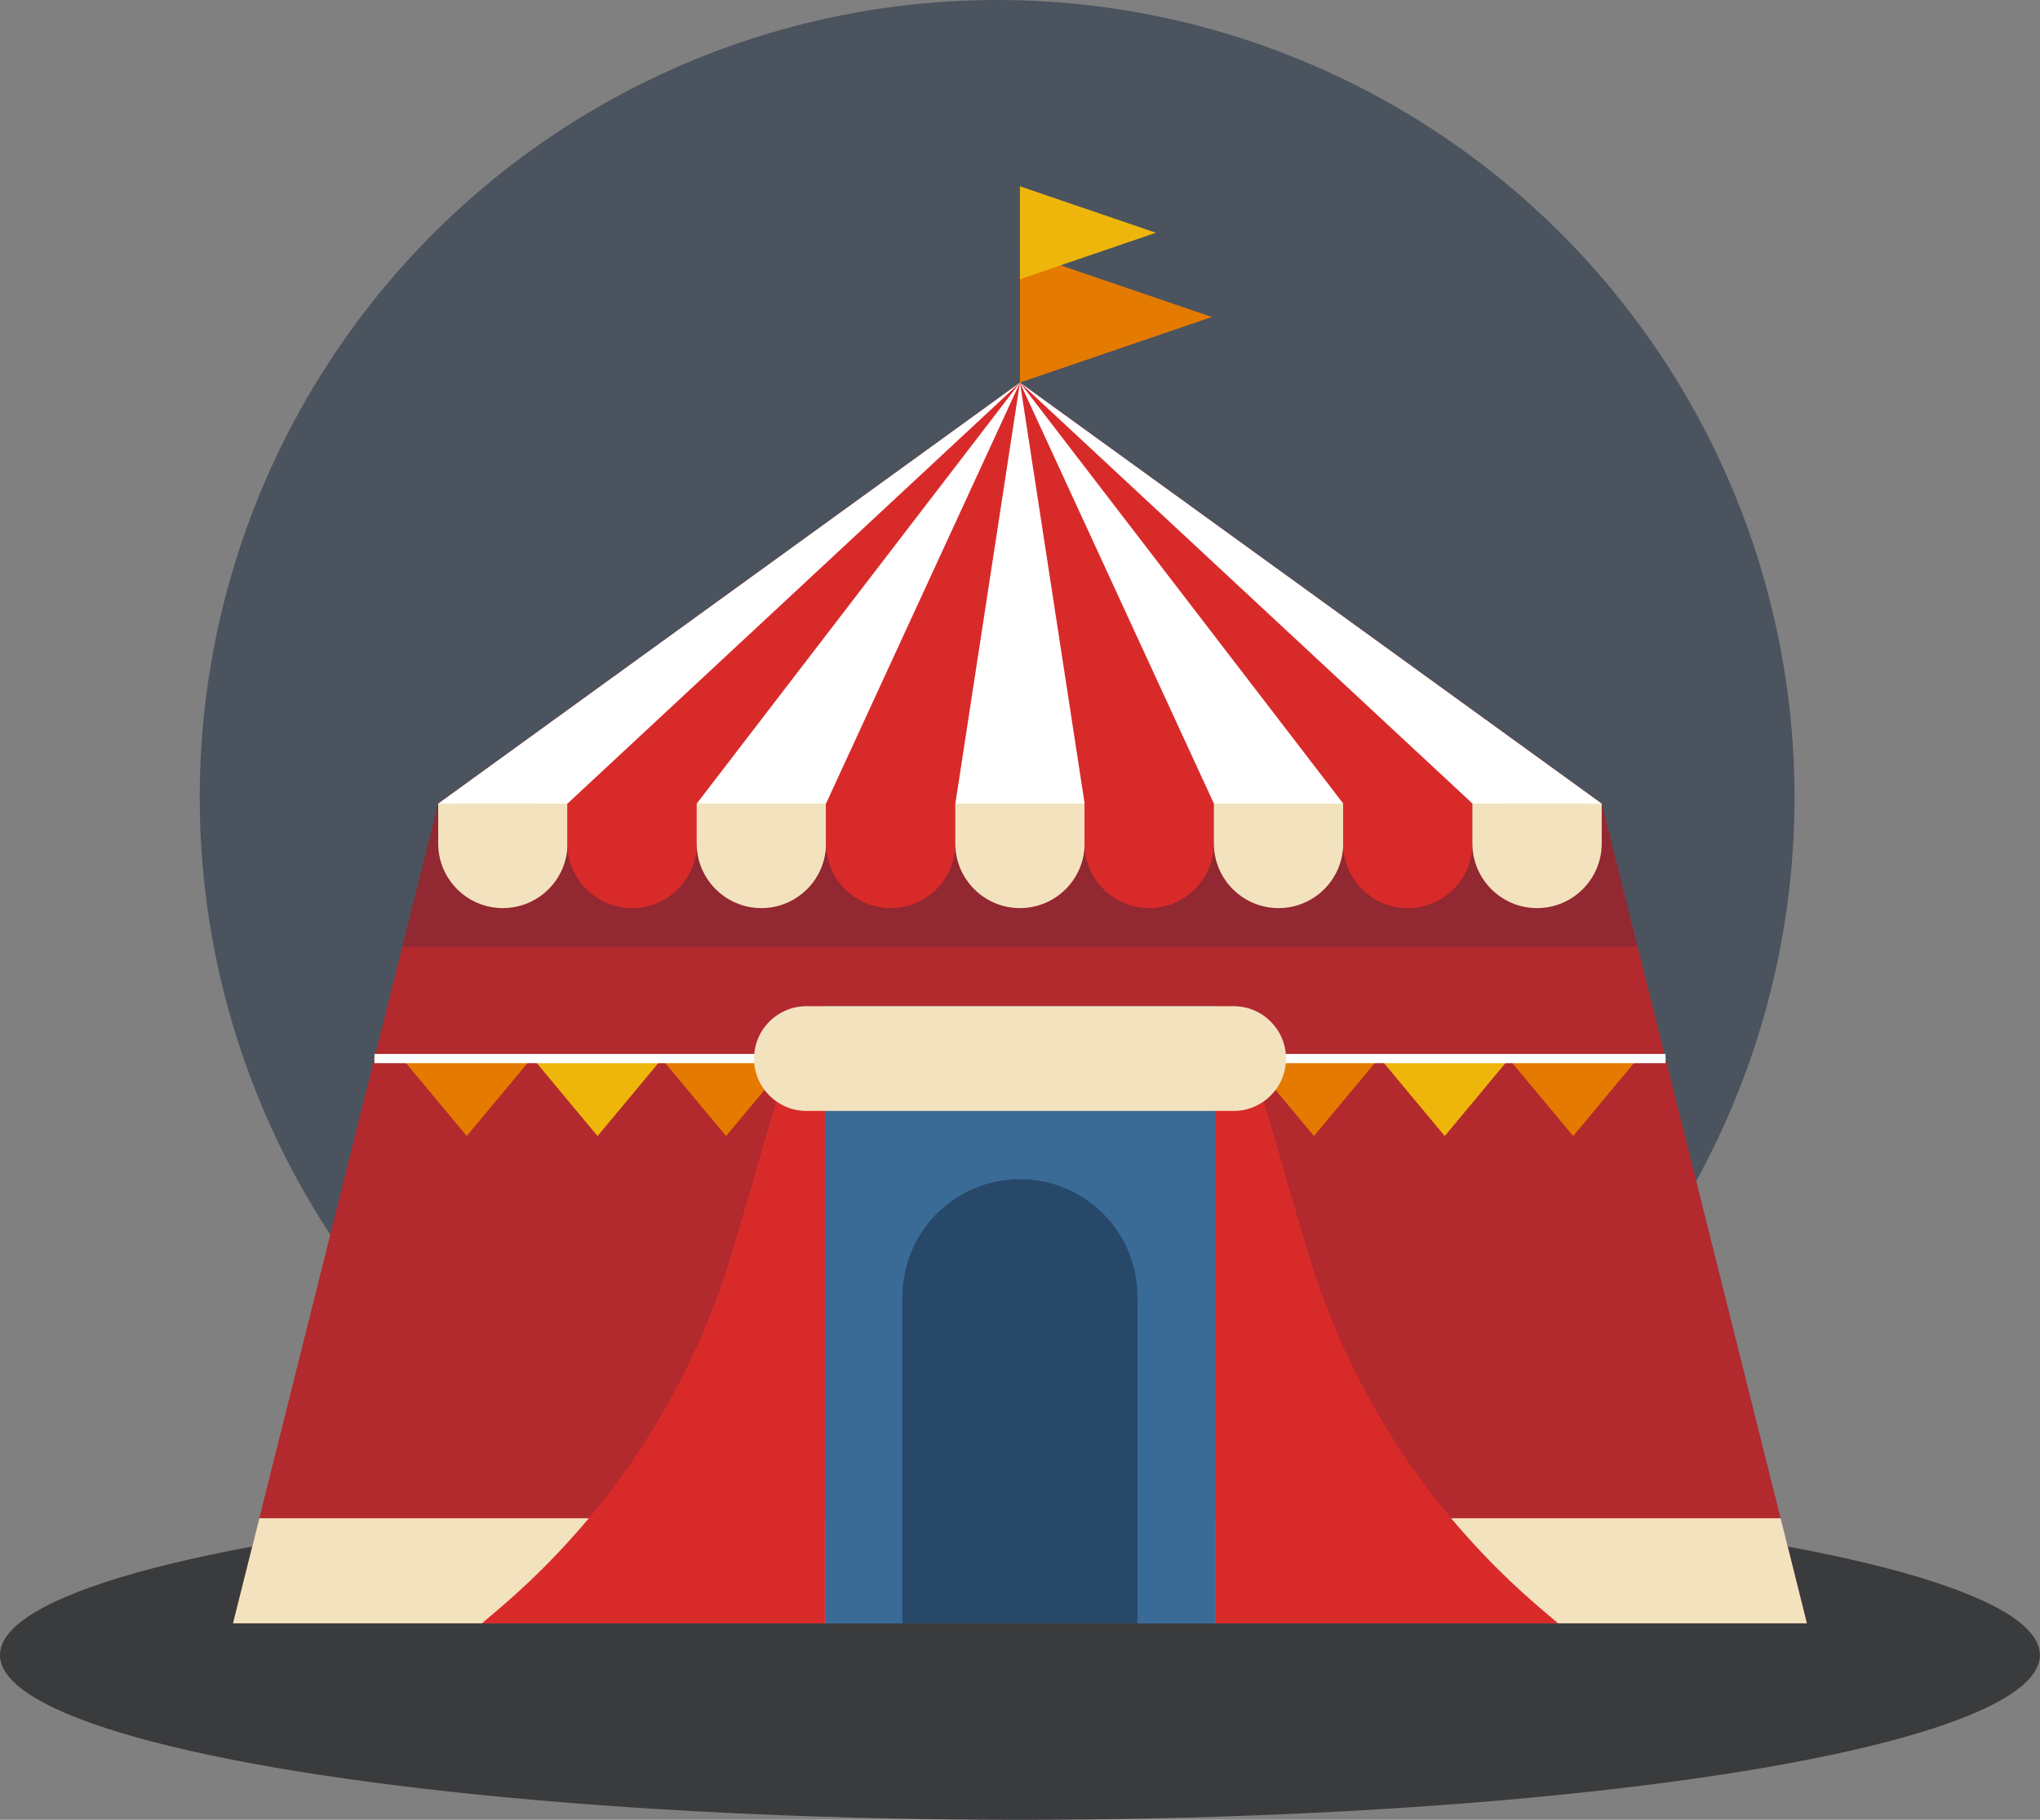 <?xml version="1.0" encoding="UTF-8"?>
<svg id="Layer_2" data-name="Layer 2" xmlns="http://www.w3.org/2000/svg" viewBox="0 0 220.81 197.03">
  <rect x="0" y="0" width="220.81" height="197.03" fill="#808080" stroke="none"/>
  <defs>
    <style>
      .cls-1 {
        fill: #f3e2be;
      }

      .cls-2 {
        opacity: .5;
      }

      .cls-2, .cls-3 {
        fill: #15263d;
      }

      .cls-3 {
        opacity: .2;
      }

      .cls-4 {
        fill: none;
        stroke: #fff;
        stroke-miterlimit: 10;
      }

      .cls-5 {
        fill: #d92a2a;
      }

      .cls-6 {
        fill: #eeb60b;
      }

      .cls-7 {
        fill: #3a6b97;
      }

      .cls-8 {
        fill: #fff;
      }

      .cls-9 {
        fill: #3a3b3d;
      }

      .cls-10 {
        fill: #e57a00;
      }
    </style>
  </defs>
  <g id="OBJECTS">
    <g>
      <ellipse class="cls-2" cx="107.93" cy="86.34" rx="86.31" ry="86.34"/>
      <ellipse class="cls-9" cx="110.4" cy="179.19" rx="110.4" ry="17.84"/>
      <g>
        <g>
          <polygon class="cls-5" points="195.58 175.76 25.22 175.76 45.35 95.34 47.44 87 173.37 87 175.46 95.34 195.58 175.76"/>
          <polygon class="cls-3" points="195.58 175.77 25.22 175.77 33.91 141.04 43.56 102.51 45.35 95.35 47.43 87 173.37 87 175.45 95.35 177.24 102.51 186.89 141.04 195.58 175.77"/>
          <polygon class="cls-3" points="177.24 102.51 43.56 102.51 45.35 95.35 47.43 87 173.37 87 175.45 95.35 177.24 102.51"/>
          <polygon class="cls-1" points="195.58 175.76 25.22 175.76 28.07 164.38 192.74 164.38 195.58 175.76"/>
        </g>
        <g>
          <path class="cls-1" d="M61.43,87v4.32c0,3.86-3.13,7-7,7h0c-3.86,0-7-3.13-7-7v-4.32h13.99Z"/>
          <path class="cls-5" d="M75.42,87v4.32c0,3.86-3.13,7-7,7h0c-3.86,0-7-3.13-7-7v-4.32h13.99Z"/>
          <path class="cls-1" d="M89.41,87v4.32c0,3.86-3.13,7-7,7h0c-3.86,0-7-3.13-7-7v-4.32h13.99Z"/>
          <path class="cls-5" d="M103.41,87v4.32c0,3.86-3.13,7-7,7h0c-3.86,0-7-3.13-7-7v-4.32h13.99Z"/>
          <path class="cls-1" d="M117.4,87v4.32c0,3.86-3.13,7-7,7h0c-3.86,0-7-3.13-7-7v-4.32h13.99Z"/>
          <path class="cls-5" d="M131.39,87v4.32c0,3.86-3.13,7-7,7h0c-3.86,0-7-3.13-7-7v-4.32h13.99Z"/>
          <path class="cls-1" d="M145.39,87v4.32c0,3.86-3.13,7-7,7h0c-3.86,0-7-3.13-7-7v-4.32h13.99Z"/>
          <path class="cls-5" d="M159.38,87v4.32c0,3.86-3.13,7-7,7h0c-3.86,0-7-3.13-7-7v-4.32h13.99Z"/>
          <path class="cls-1" d="M173.37,87v4.32c0,3.86-3.13,7-7,7h0c-3.86,0-7-3.13-7-7v-4.32h13.99Z"/>
        </g>
        <g>
          <polygon class="cls-5" points="47.43 87 110.4 41.42 173.37 87 47.43 87"/>
          <g>
            <polygon class="cls-8" points="47.43 87.01 61.43 87 110.4 41.42 47.43 87.01"/>
            <polygon class="cls-8" points="75.42 87 110.4 41.42 89.41 87 75.42 87"/>
            <polygon class="cls-8" points="103.41 87 110.4 41.42 117.4 87 103.41 87"/>
            <polygon class="cls-8" points="131.39 87 110.4 41.42 145.39 87 131.39 87"/>
            <polygon class="cls-8" points="159.38 87 173.37 87.01 110.4 41.42 159.38 87"/>
          </g>
        </g>
        <polygon class="cls-10" points="131.17 34.32 110.4 27.22 110.4 41.42 131.17 34.32"/>
        <polygon class="cls-6" points="125.12 25.2 110.4 20.17 110.4 30.23 125.12 25.2"/>
        <g>
          <path class="cls-5" d="M84.99,115.93l-5.55,19.01c-4.46,15.3-13.31,28.95-25.46,39.27l-1.82,1.55h37.13v-59.83h-4.31Z"/>
          <path class="cls-5" d="M135.82,115.93l5.55,19.01c4.46,15.3,13.31,28.95,25.46,39.27l1.82,1.55h-37.13v-59.83h4.31Z"/>
        </g>
        <g>
          <polygon class="cls-6" points="57.6 114.5 71.76 114.5 64.68 123 57.6 114.5"/>
          <polygon class="cls-10" points="71.51 114.5 85.67 114.5 78.59 123 71.51 114.5"/>
          <polygon class="cls-10" points="43.45 114.5 57.6 114.5 50.52 123 43.45 114.5"/>
        </g>
        <g>
          <polygon class="cls-6" points="149.3 114.5 163.45 114.5 156.38 123 149.3 114.5"/>
          <polygon class="cls-10" points="163.2 114.5 177.36 114.5 170.28 123 163.2 114.5"/>
          <polygon class="cls-10" points="135.14 114.5 149.3 114.5 142.22 123 135.14 114.5"/>
        </g>
        <line class="cls-4" x1="40.53" y1="114.61" x2="180.28" y2="114.61"/>
        <g>
          <rect class="cls-7" x="89.29" y="108.93" width="42.22" height="66.83"/>
          <path class="cls-2" d="M110.4,127.67h0c-7.02,0-12.72,5.69-12.72,12.72v35.37h25.44v-35.37c0-7.03-5.69-12.72-12.72-12.72Z"/>
          <path class="cls-1" d="M133.53,120.28h-46.24c-3.13,0-5.67-2.54-5.67-5.67h0c0-3.13,2.54-5.67,5.67-5.67h46.24c3.13,0,5.67,2.54,5.67,5.67h0c0,3.13-2.54,5.67-5.67,5.67Z"/>
        </g>
      </g>
    </g>
  </g>
</svg>